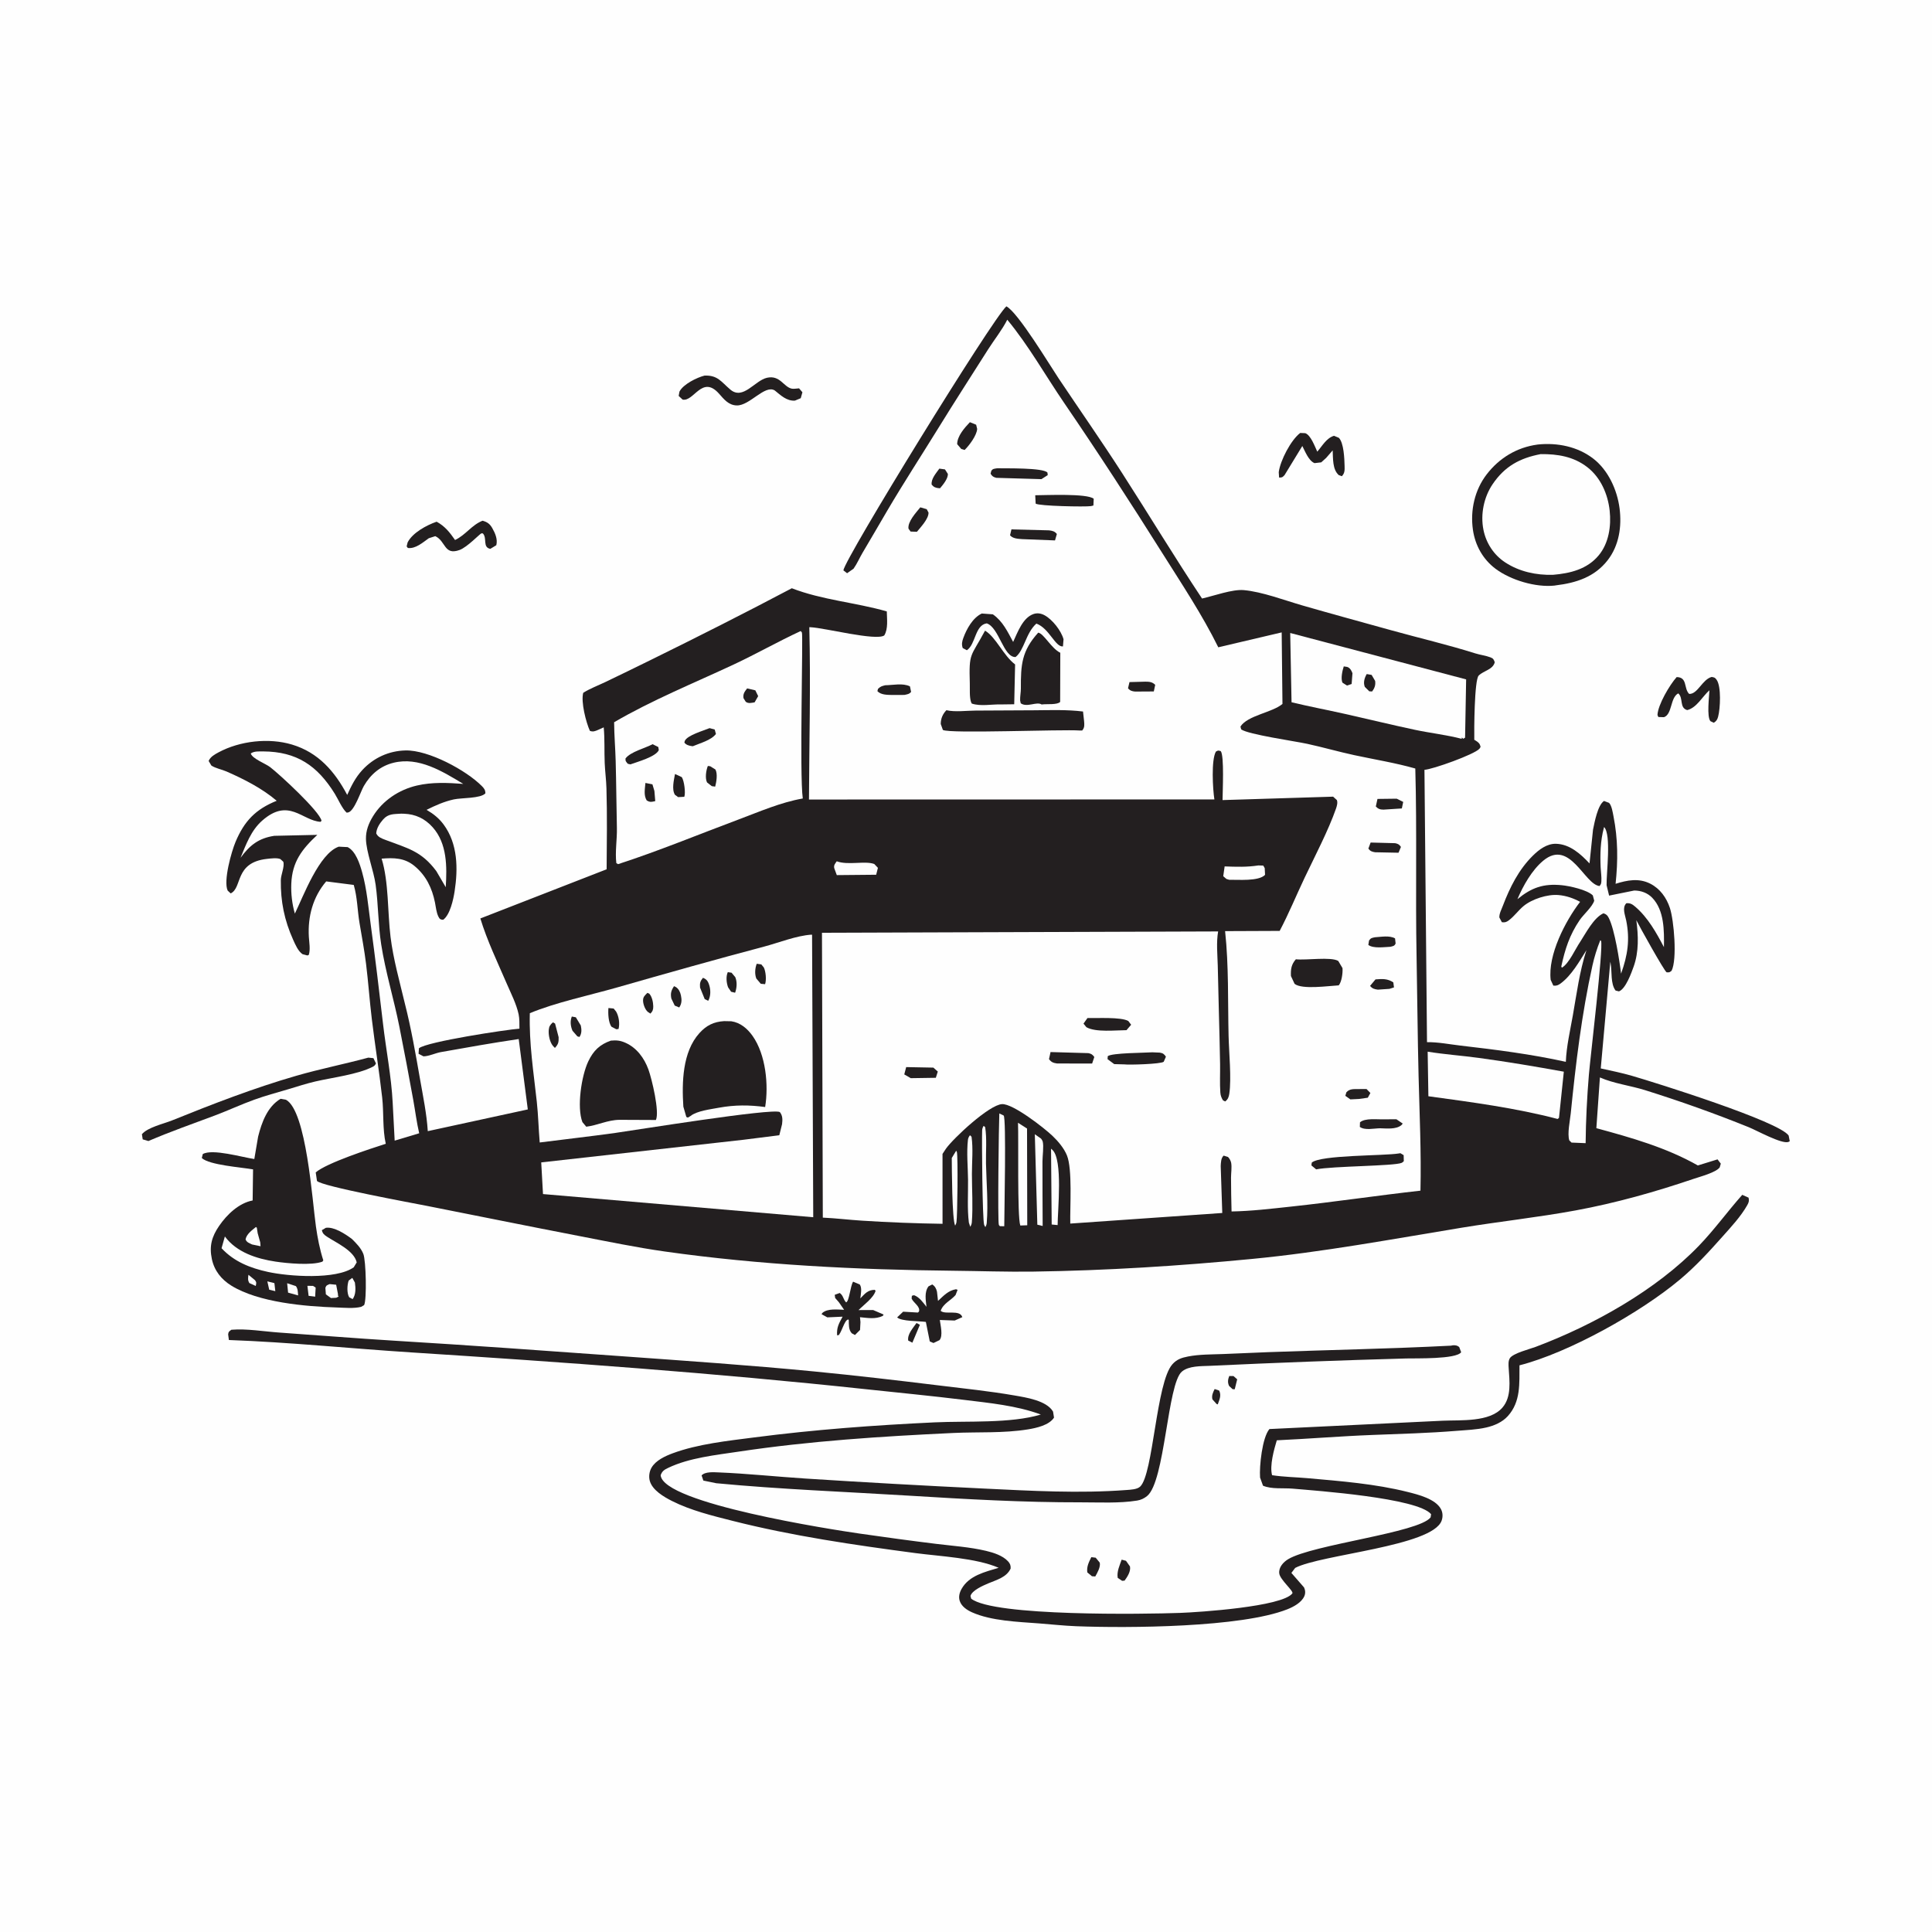 <?xml version="1.0" encoding="utf-8" ?>
<svg xmlns="http://www.w3.org/2000/svg" xmlns:xlink="http://www.w3.org/1999/xlink" width="1024" height="1024">
	<path fill="#FEFEFE" d="M0 0L1024 0L1024 1024L0 1024L0 0Z"/>
	<path fill="#231F20" d="M643.793 736.217L646.205 737.043C647.419 739.73 646.339 741.753 645.435 744.366L644.787 744.121L642.618 741.697C642.073 739.723 642.924 737.939 643.793 736.217Z"/>
	<path fill="#231F20" d="M651.535 729.313L653.777 729.348L655.738 731.061L654.439 736.329L653.311 736.297L651.463 734.587C650.569 732.79 650.81 731.08 651.535 729.313Z"/>
	<path fill="#231F20" d="M485.774 701.215L487.559 702.168L483.577 711.651L481.374 710.535C480.806 707.189 483.976 703.817 485.774 701.215Z"/>
	<path fill="#231F20" d="M578.417 825.328L580.742 825.611L582.882 828.213C583.419 830.515 581.602 833.644 580.514 835.564L578.745 835.442L576.3 833.404C575.864 830.365 577.103 828.003 578.417 825.328Z"/>
	<path fill="#231F20" d="M594.501 826.651L596.799 827.254L598.903 830.231C599.433 832.856 597.513 835.768 596.056 837.748L594.749 837.873L592.415 836.299C591.85 833.025 593.428 829.696 594.501 826.651Z"/>
	<path fill="#231F20" d="M729.05 519.093C732.621 518.813 735.41 518.623 738.489 520.687L738.838 523.347L736.427 524.117L730.291 524.531C728.477 524.291 727.303 523.995 726.173 522.524L729.05 519.093Z"/>
	<path fill="#231F20" d="M497.873 248.384L500.848 248.787L502.404 251.215C502.456 253.78 499.823 256.906 498.275 258.754L497.654 258.749C495.943 258.63 494.865 258.156 493.803 256.866C493.417 253.752 496.174 250.798 497.873 248.384Z"/>
	<path fill="#231F20" d="M720.081 577.228L724.281 577.197L726.339 579.313L724.967 581.813L720.274 582.473L715.726 582.699L713.05 580.811L713.614 578.931C715.371 576.953 717.658 577.281 720.081 577.228Z"/>
	<path fill="#231F20" d="M598.651 361.524L606.982 361.298C609.121 361.301 610.738 361.409 612.287 362.987L611.541 366.483L601.639 366.544C600.016 366.396 598.954 366.094 597.873 364.789L598.651 361.524Z"/>
	<path fill="#231F20" d="M728.737 496.775C732.075 496.572 736.376 495.69 739.402 497.357L739.703 500.047C739.132 501.482 738.267 501.458 736.937 501.814C733.667 501.941 727.939 502.849 725.246 500.836L725.62 498.491C726.561 497.102 727.198 497.109 728.737 496.775Z"/>
	<path fill="#231F20" d="M730.09 423.446L740.28 423.32L743.733 425.035L743.005 428.491L733.27 429.12C731.471 429.094 730.453 428.766 729.21 427.456L730.09 423.446Z"/>
	<path fill="#231F20" d="M487.786 268.897L491.176 269.881L492.139 271.686C492.215 275.005 488.016 279.35 485.985 281.859L482.628 281.732L481.521 280.199C480.993 276.475 485.628 271.588 487.786 268.897Z"/>
	<path fill="#231F20" d="M726.458 446.562L739.459 446.907C740.97 447.22 741.699 447.598 742.523 448.894L741.247 451.964L728.805 451.717C727.163 451.434 726.237 451.139 725.263 449.772L726.458 446.562Z"/>
	<path fill="#231F20" d="M469.202 363.196C473.376 363.15 478.429 361.91 482.288 363.785L482.902 366.721C481.797 367.979 480.98 367.931 479.382 368.324L472.758 368.347C470.153 368.29 466.896 368.312 465.044 366.331L465.349 365.117C466.796 363.747 467.329 363.678 469.202 363.196Z"/>
	<path fill="#231F20" d="M514.066 223.768L517.381 225.117L517.915 227.319C517.748 230.731 513.659 236.195 511.257 238.499L509.495 237.957L507.326 235.434C507.288 231.177 511.246 226.728 514.066 223.768Z"/>
	<path fill="#231F20" d="M480.296 565.583L494.701 565.86L497.055 567.945L496.008 571.251L482.728 571.451L479.278 569.465L480.296 565.583Z"/>
	<path fill="#231F20" d="M733.596 593.257L740.138 593.242L743.478 595.51L742.781 596.356C739.876 598.717 734.921 598.083 731.477 598.011C728.286 598.031 723.436 599.248 720.743 597.287L720.823 594.846C723.604 592.455 729.97 593.419 733.596 593.257Z"/>
	<path fill="#231F20" d="M536.084 280.588L556 281.092C557.771 281.311 559.022 281.576 560.159 283.038L559.177 286.429L541.69 285.744C539.488 285.559 536.865 285.505 535.343 283.715L536.084 280.588Z"/>
	<path fill="#231F20" d="M556.812 557.609L576.827 558.184C578.403 558.483 579.092 558.951 580.012 560.236L578.848 563.697L560.257 563.667C558.261 563.369 557.185 562.992 555.99 561.343L556.812 557.609Z"/>
	<path fill="#231F20" d="M576.377 539.589C581.298 539.729 594.114 538.933 598.023 541.148L599.522 543.137L597.065 546.008C591.37 546.032 580.714 547.258 575.81 544.434L574.279 542.549L576.377 539.589Z"/>
	<path fill="#231F20" d="M528.555 248.196C532.971 248.295 552.922 247.84 555.17 250.477L555.319 251.824L551.98 253.962L528.104 253.262C526.556 252.892 525.828 252.427 525.029 251.069L525.384 249.652C526.071 248.327 527.266 248.43 528.555 248.196Z"/>
	<path fill="#231F20" d="M548.69 262.496C554.403 262.473 576.151 261.445 579.689 264.342L579.531 267.929L578.244 268.248C575.231 268.713 550.604 268.238 548.921 266.924L548.69 262.496Z"/>
	<path fill="#231F20" d="M610.774 557.742L614.723 557.912C616.41 558.193 617.022 558.673 617.966 560.062L616.795 562.754C615.356 563.998 598.217 564.481 595.952 564.145L590.558 564L587.034 561.391L587.13 559.797C589.302 558.03 606.772 558.038 610.774 557.742Z"/>
	<path fill="#231F20" d="M742.229 611.212L743.963 612.249L744.047 615.451C743.682 615.741 743.376 616.126 742.952 616.32C739.15 618.062 706.095 618.039 697.593 619.79L695.073 617.695L695.258 616.202C699.969 612.092 733.468 612.673 741.418 611.352L742.229 611.212Z"/>
	<path fill="#231F20" d="M686.827 508.435C692.141 509.066 705.463 506.983 709.308 509.332L711.55 513.118C711.769 515.585 711.139 520.395 709.562 522.257C704.135 522.543 690.052 524.611 686.155 521.449L684.221 517.307C684.065 513.638 684.427 511.205 686.827 508.435Z"/>
	<path fill="#231F20" d="M452.153 679.313L455.681 680.795C457.021 682.61 456.213 686.091 455.981 688.184C458.476 685.655 459.886 683.7 463.646 683.639L464.077 684.18C462.982 687.939 457.828 691.57 455.047 694.368L462.827 694.363L468.338 696.731L467.874 697.48C463.903 699.311 460.029 698.543 455.81 698.145L456.06 700.724L455.844 704.894L453.143 707.586L451.464 706.668C449.712 704.806 449.937 702.035 449.872 699.655L449.63 699.351C447.446 699.492 446.158 706.619 443.918 708.31L444.76 707.504L443.682 707.782C443.398 703.532 444.603 701.519 446.606 697.863L438.492 698.228L435.428 696.536L435.907 695.851C438.657 693.413 444.053 694.117 447.399 694.219L444.614 690.204L442.661 687.961L442.422 686.272L445.074 685.308C447.027 686.657 446.849 688.63 448.452 690.292C450.124 689.724 450.614 681.887 452.153 679.313Z"/>
	<path fill="#231F20" d="M255.762 275.995C258.214 276.653 259.623 277.648 260.895 279.872C262.464 282.615 263.858 285.805 263.051 288.975L259.879 290.902C255.638 290.065 258.327 285.298 255.945 282.741C255.679 282.723 255.402 282.609 255.148 282.687C254.287 282.95 247.699 290.004 243.566 291.511C235.321 294.519 236.327 286.804 230.715 284.175L227.268 285.28C224.118 287.5 220.266 290.977 216.17 290.441L215.53 289.592L216.052 287.483C218.686 282.325 226.129 278.341 231.428 276.513C235.834 278.912 238.39 282.196 241.189 286.213C246.843 283.545 249.975 278.262 255.762 275.995Z"/>
	<path fill="#231F20" d="M888.667 358.866C894.529 358.959 892.3 364.81 895.291 367.794C899.834 367.977 902.231 360.108 907.217 358.796C908.636 359.06 908.964 359.058 909.852 360.311C912.398 363.905 911.771 375.643 910.642 379.85C910.225 381.404 909.708 382.259 908.328 383.069L906.565 382.239C904.546 379.895 905.898 369.253 906.034 365.853C902.346 369.095 899.277 375.188 894.24 376.36C889.954 375.12 892.364 369.981 889.504 367.504C885.194 369.758 886.394 378.555 881.95 380.122L878.962 380.033L878.495 378.957C878.751 373.511 884.918 363.055 888.667 358.866Z"/>
	<path fill="#231F20" d="M689.133 229.477L691.811 229.589C694.791 230.658 696.905 236.727 698.189 239.394C700.825 236.361 703.041 232.165 707.055 230.98L709.61 232.044C712.299 234.756 712.563 243.305 712.657 246.918C712.716 249.169 712.798 250.715 711.212 252.402L709.623 251.85C706.154 248.882 706.578 242.86 706.346 238.712L702.885 242.702L700.276 245.058L696.716 245.467C693.584 244.197 691.708 239.178 690.257 236.389L680.86 251.784C679.683 253.015 679.652 253.096 677.945 253.121L677.76 250.229C678.6 244.03 684.173 233.269 689.133 229.477Z"/>
	<path fill="#231F20" d="M491.053 692.646C490.692 689.133 489.826 684.864 492.12 681.797L494.116 680.784C495.555 681.718 496.275 683.012 496.628 684.675L497.165 689.504C500.172 686.747 502.521 684.027 506.691 683.324L507.544 683.628L506.466 686.406C503.942 689.305 499.922 690.879 498.572 694.765C501.059 697.026 508.706 693.88 510.051 698.116L506.01 699.909L498.122 699.618C498.48 702.466 499.936 708.037 497.945 710.305L494.765 711.825L492.802 710.988L490.723 700.641C487.359 700.154 477.703 700.39 475.505 698.247L478.683 695.225L486.499 695.678L487.052 695.18C487.983 692.528 484.162 690.553 483.177 688.271L483.309 686.791L484.456 686.485C487.238 687.446 489.296 690.378 491.053 692.646Z"/>
	<path fill="#231F20" d="M373.437 199.067C380.424 198.826 382.186 202.307 387.086 206.479C393.861 212.247 400.069 201.663 406.528 200.226C413.53 198.67 415.316 205.199 419.757 206.016C420.727 206.194 422.487 205.881 423.516 205.831L425.301 207.906L424.412 211.051L421.31 212.346C416.916 212.603 413.793 209.496 410.625 206.944C405.36 203.73 397.35 215.087 390.478 214.889C386.131 214.764 383.732 211.618 381.094 208.655C372.113 198.565 367.78 213.09 361.791 211.789L359.71 209.85L360.121 207.579C362.094 203.629 369.462 200.06 373.437 199.067Z"/>
	<path fill="#231F20" d="M536.987 340.245C539.337 335.205 542.055 327.377 547.83 325.43C549.833 324.755 551.856 325.123 553.682 326.121C557.818 328.379 562.445 334.267 563.693 338.816L563.39 342.612C559.299 343.058 556.206 333.057 549.301 330.516C543.635 335.574 542.924 344.616 538.272 348.245C531.848 348.5 529.602 332.67 523.015 330.395C516.705 331.276 517.201 341.471 512.463 344.648L510.26 343.473C509.588 341.492 509.89 340.031 510.594 338.105C512.361 333.271 515.607 327.426 520.363 325.177L526.235 325.61C531.478 329.259 534.045 334.798 536.987 340.245Z"/>
	<path fill="#231F20" d="M550.28 335.317C553.286 335.818 557.221 343.676 561.98 345.983L561.904 372.021C560.404 373.666 554.906 373.049 552.59 373.338L552.117 373.401C549.446 371.656 544.351 375.161 541.012 372.751L540.693 371.274C540.597 369.266 541.094 366.965 541.084 364.883C541.022 352.347 541.509 345.024 550.28 335.317Z"/>
	<path fill="#231F20" d="M195.222 560.565L197.915 560.843L199.274 563.646C198.726 564.625 198.553 564.907 197.518 565.438C189.591 569.499 176.131 571.119 167.177 573.194C162.247 574.336 157.368 575.953 152.518 577.396C146.612 579.153 140.556 580.757 134.763 582.856C127.741 585.4 120.936 588.579 113.939 591.211C102.153 595.644 90.227 599.792 78.654 604.77L75.647 603.888L75.213 601.152C78.319 597.491 86.708 595.653 91.171 593.851C112.792 585.119 134.588 576.679 157.009 570.195C169.581 566.559 182.561 563.996 195.222 560.565Z"/>
	<path fill="#231F20" d="M522.1 334.254C527.972 337.801 531.76 347.419 538.026 352.166L537.556 373.274L530.625 373.367C525.658 373.207 519.787 374.49 515.052 372.904L514.669 372.098C513.773 369.431 514.104 365.121 514.02 362.293C513.522 345.485 514.412 348.576 522.1 334.254Z"/>
	<path fill="#231F20" d="M501.62 376.423C506.07 377.494 512.532 376.631 517.206 376.621C527.609 376.6 538.01 376.542 548.412 376.46C556.934 376.394 565.554 376.065 574.027 377.118L574.587 382.189C574.749 384.186 574.94 385.595 573.578 387.19L572.377 387.19C562.901 386.473 503.127 388.964 499.741 386.876L498.616 383.727C498.624 380.859 499.649 378.438 501.62 376.423Z"/>
	<path fill="#231F20" d="M769.173 713.225L769.649 713.088C770.973 712.874 772.443 713.037 773.438 714.019L774.449 716.714C771.754 720.496 750.355 719.875 745.347 720.013C710.611 720.976 675.915 722.282 641.205 723.919C636.585 724.136 630.116 723.856 626.411 726.985C618.71 733.489 617.512 785.207 607.986 792.922C606.417 794.193 604.712 795.008 602.716 795.332C593.215 796.871 582.543 796.253 572.883 796.271C542.517 796.326 512.367 794.618 482.079 792.751C447.919 790.646 413.697 789.384 379.618 786.143L372.792 784.736L371.862 782.007C373.705 779.928 378.279 780.3 380.922 780.408C396.165 781.031 411.473 782.666 426.708 783.649C458.28 785.688 489.934 787.443 521.535 788.968C546.492 790.172 572.148 791.634 597.083 789.734C599.247 789.569 602.73 789.459 604.352 787.887C611.285 781.169 612.773 732.755 621.391 723.095C623.754 720.447 626.286 719.634 629.695 718.966C635.638 717.802 642.207 717.904 648.257 717.671C656.204 717.364 664.147 716.965 672.095 716.671C704.422 715.474 736.879 714.891 769.173 713.225Z"/>
	<path fill="#231F20" d="M148.714 582.386L151.591 582.904C162.409 588.81 165.518 636.46 167.439 649.989C168.305 656.094 169.47 662.148 171.358 668.022L170.872 668.709C165.14 670.832 152.09 669.587 146.032 668.676C136.099 667.184 125.384 663.776 119.188 655.354L117.428 661.584C124.102 668.748 132.631 672.094 142.036 674.148C152.981 676.538 178.114 678.381 187.491 671.69L189.064 669.092C187.642 662.777 178.071 658.655 173.196 655.397C171.746 654.428 170.968 653.728 170.6 652.008L172.703 650.77C177.079 650.095 183.141 654.132 186.532 656.684C188.898 659.039 191.303 661.427 192.57 664.585C193.997 668.139 194.475 688.827 192.988 691.741L191.419 692.654C187.484 693.621 182.667 693.128 178.608 692.999C161.752 692.461 136.953 690.325 122.582 681.395C117.31 678.12 113.593 673.48 112.294 667.337C110.842 660.472 112.228 655.468 116.12 649.778C120.197 643.82 126.576 637.649 133.906 636.272L134.127 619.795C128.005 618.703 110.898 617.522 106.964 613.779L107.481 611.676C112.619 608.708 128.445 613.413 134.792 614.304L136.805 602.462C138.721 594.846 141.683 586.609 148.714 582.386Z"/>
	<path fill="#FEFEFE" d="M131.676 675.653L135.207 678.571C136.091 679.815 135.81 680.151 135.553 681.584L132.172 680.051C131.22 678.506 131.478 677.359 131.676 675.653Z"/>
	<path fill="#FEFEFE" d="M141.695 679.147L145.438 680.085L145.92 684.341L142.696 683.572L141.695 679.147Z"/>
	<path fill="#FEFEFE" d="M162.932 681.507L165.938 681.557L167.305 682.46L167.063 686.738L167.084 687.19L166.917 687.235L163.569 686.819L162.932 681.507Z"/>
	<path fill="#FEFEFE" d="M152.196 680.14L156.855 681.686C157.953 683.275 157.835 684.714 158.01 686.59L152.695 685.125L152.196 680.14Z"/>
	<path fill="#FEFEFE" d="M186.667 677.33L186.788 677.407L188.097 679.767C188.534 682.709 188.674 686.138 186.889 688.58L185.084 687.579C183.77 685.416 183.98 681.059 184.805 678.733L186.667 677.33Z"/>
	<path fill="#FEFEFE" d="M174.723 680.596L178.176 680.938L179.14 685.97L179.111 686.626L179.483 687.176L178.216 687.839L175.422 687.988L172.719 686.031L172.456 682.585C172.913 681.16 173.434 681.162 174.723 680.596Z"/>
	<path fill="#FEFEFE" d="M135.647 650.333L136.125 650.722L136.582 653.645L137.926 658.47L138.089 660.53L133.611 659.599C132.06 658.823 130.854 658.558 130.153 656.936C130.58 654.164 133.587 652.015 135.647 650.333Z"/>
	<path fill="#231F20" d="M814.75 235.654L815.178 235.593C825.463 234.551 836.172 236.676 844.49 243.1C852.395 249.205 857.141 259.666 858.4 269.402C859.641 279.002 858.156 289.121 852.101 296.92C845.188 305.824 835.381 308.958 824.622 310.253L823.963 310.37C813.961 311.435 800.76 307.497 792.738 301.514C785.995 296.485 781.868 289.083 780.679 280.8C779.198 270.487 781.602 259.693 787.997 251.394C794.666 242.74 803.95 237.132 814.75 235.654Z"/>
	<path fill="#FEFEFE" d="M816.592 240.691C825.585 240.605 834.025 241.964 841.331 247.631C848.394 253.11 852.212 261.918 853.159 270.65C854.041 278.778 852.714 287.882 847.356 294.335C841.203 301.745 832.209 303.894 823.073 304.668C814.239 304.909 805.3 302.998 797.825 298.111C791.754 294.142 787.659 287.871 786.246 280.77C784.62 272.604 786.464 263.496 791.13 256.615C797.552 247.147 805.533 242.793 816.592 240.691Z"/>
	<path fill="#231F20" d="M923.43 633.291L926.786 634.794C927.136 636.491 926.935 637.25 926.082 638.762C922.666 644.815 917.406 650.42 912.797 655.598C905.652 663.625 898.694 671.217 890.447 678.136C869.582 695.643 831.615 716.949 805.357 723.652C805.271 733.23 806.11 742.895 799.182 750.56C796.233 753.823 791.969 755.631 787.745 756.603C782.654 757.774 777.153 757.962 771.949 758.383C757.176 759.579 742.373 759.987 727.568 760.55C710.618 761.193 693.681 762.603 676.729 763.389C675.223 768.415 672.877 776.751 674.222 781.884C680.414 782.836 686.773 782.916 693.014 783.468C710.609 785.027 728.953 786.464 746.11 790.773C751.646 792.163 760.795 794.421 763.718 799.822C764.74 801.713 764.813 803.981 764.089 805.987C759.176 819.587 700.09 823.87 686.477 831.026L684.46 833.675L691.183 841.38C691.871 842.873 691.987 844.509 691.31 846.035C689.808 849.42 685.577 851.669 682.316 852.959C657.838 862.639 598.062 862.996 570.412 861.931C563.846 861.679 557.238 860.937 550.682 860.438C539.526 859.589 525.4 859.143 515.189 854.562C512.502 853.357 509.621 851.452 508.669 848.504C507.964 846.32 508.559 844.108 509.649 842.164C513.65 835.031 522.073 833.176 529.315 830.964C517.384 825.763 498.197 824.897 485.085 823.158C452.552 818.842 420.069 814.133 388.218 806.067C377.498 803.352 366.043 800.552 356.132 795.537C351.817 793.353 345.798 789.841 344.407 784.914C343.768 782.652 344.145 779.94 345.314 777.91C347.538 774.05 352.536 771.751 356.581 770.259C369.985 765.314 385.659 763.692 399.791 761.858C431.61 757.727 463.336 755.39 495.373 753.88C512.474 753.074 535.654 754.565 551.67 749.726C538.774 744.965 524.537 743.63 510.96 741.959C493.6 739.823 476.21 738.162 458.823 736.297C378.656 727.697 298.206 721.956 217.752 716.791C185.651 714.73 153.449 711.403 121.319 710.232L120.922 707.247C121.07 705.777 121.561 705.582 122.657 704.797C130.736 704.119 139.907 705.725 148.04 706.285C168.258 707.676 188.473 709.348 208.698 710.578C248.982 713.027 289.239 715.912 329.49 718.817C363.577 721.277 397.623 723.597 431.645 726.91C453.702 729.058 475.68 731.623 497.676 734.317C511.022 735.952 524.42 737.321 537.673 739.621C543.766 740.678 554.707 742.297 558.137 748.177L558.649 751.368C556.068 755.373 549.366 756.863 544.878 757.594C531.757 759.732 518.437 758.885 505.243 759.507C467.084 761.305 429.321 763.728 391.5 769.395C379.398 771.209 365.377 772.648 354.25 777.953C352.133 778.962 350.968 779.645 350.161 781.892C351.322 796.876 441.286 810.767 455.756 812.848C469.203 814.783 482.682 816.621 496.166 818.279C504.9 819.353 514.035 819.951 522.596 821.982C526.561 822.922 531.399 824.454 534.239 827.483C535.364 828.683 535.763 829.71 535.655 831.378C533.465 836.067 528.216 837.337 523.826 839.213C521.035 840.406 515.286 842.849 514.374 845.875L514.741 847.323C526.765 856.818 606.873 855.546 625.427 854.873C635.482 854.508 679.436 851.618 684.962 844.561C685.893 843.372 678.402 837.307 678.022 833.896C677.665 830.703 680.207 827.931 682.751 826.403C695.762 818.59 752.106 812.388 758.26 804.221L758.507 802.547C751.337 793.928 697.764 790.119 685.113 789.011C680.164 788.578 673.968 789.404 669.414 787.448L667.863 783.126C667.413 777.182 669 761.891 672.821 757.428L764.701 753.008C774.33 752.583 789.553 753.866 796.311 746.064C801.245 740.368 800.055 731.93 799.626 725.004C799.527 723.41 799.355 721.304 800.251 719.882C801.905 717.257 810.709 715.077 813.877 713.888C844.453 702.404 877.797 683.806 900.548 660.174C908.683 651.724 915.633 642.067 923.43 633.291Z"/>
	<path fill="#231F20" d="M533.399 162.37C539.491 165.458 556.451 193.616 561.039 200.472C572.216 217.171 583.731 233.651 594.616 250.545C608.88 272.681 622.524 295.321 637.106 317.233C643.314 315.846 653.169 312.228 659.253 312.774C668.953 313.646 680.798 318.159 690.325 320.909C706.004 325.434 721.769 329.723 737.495 334.087C752.315 338.2 767.238 341.675 781.919 346.301C784.568 347.135 787.516 347.458 790.071 348.446C791.528 349.01 791.729 349.601 792.253 350.999C791.25 354.98 786.443 355.4 783.749 358.054C781.408 360.359 781.302 387.189 781.403 392.101L782.206 392.584C783.683 393.491 784.364 394.152 784.746 395.867L784.148 396.839C781.426 399.904 759.295 407.794 754.991 408.018L756.341 552.369C762.208 552.286 768.328 553.52 774.155 554.193C792.7 556.335 811.696 558.746 829.924 562.79C830.245 554.61 832.207 546.29 833.631 538.229C835.685 526.599 837.181 514.898 840.836 503.632C837.058 509.628 832.944 516.983 827.177 521.25C825.865 522.22 824.909 522.593 823.297 522.39L821.895 519.356C820.329 506.109 829.692 488.126 837.492 477.985C833.819 476.031 830.19 474.759 826.019 474.391C820.253 473.881 811.955 476.497 807.437 480.293C804.706 482.587 802.615 485.605 799.756 487.763C798.445 488.753 797.635 489.012 796.022 488.79L794.683 486.268C794.609 484.197 795.853 481.901 796.583 479.987C800.29 470.27 804.93 460.955 812.424 453.539C815.687 450.31 819.92 447.086 824.737 447.224C832.051 447.434 837.769 452.616 842.475 457.635L844.334 439.73C845.153 435.776 846.812 426.736 850.163 424.521L852.836 425.535C854.268 427.026 854.778 430.592 855.176 432.604C857.583 444.763 857.581 456.175 856.298 468.43C862.448 466.498 868.609 465.29 874.662 468.361C879.861 470.999 883.266 475.785 885.07 481.228C887.239 487.77 889.016 508.515 885.977 514.517C884.793 515.445 884.833 515.417 883.328 515.34C881.957 514.463 868.768 490.751 867.286 487.718C868.373 495.879 868.688 504.431 865.87 512.312C864.678 515.647 861.645 524.135 858.085 525.446L856.288 525.009C853.501 521.332 854.498 515.039 853.644 510.532L853.496 509.77L848.433 566.29C854.028 567.508 859.678 568.672 865.178 570.269C877.763 573.921 943.05 594.402 948.02 601.866L948.61 604.873L947.875 605.264C944.311 606.483 931.056 599.133 926.891 597.451C908.789 590.135 890.561 583.651 871.929 577.81C864.194 575.386 855.326 574.314 847.988 571.067L846.102 597.956C864.581 602.97 883.158 608.223 899.901 617.718L910.332 614.49L912.06 616.754L911.475 618.74C909.553 621.438 900.915 623.709 897.769 624.779C877.346 631.727 856.289 637.656 835.059 641.561C814.994 645.252 794.733 647.418 774.624 650.726C737.639 656.81 701.027 663.645 663.672 667.255C625.284 670.965 586.282 673.44 547.71 673.974C533.542 674.17 519.397 673.666 505.233 673.522C454.313 673.001 402.855 670.473 352.383 663.327C337.144 661.17 322.094 658.03 306.99 655.118C279.878 649.891 252.82 644.381 225.731 639.037C218.91 637.691 170.389 628.787 168.005 625.914L167.337 621.401C173.019 616.428 196.318 608.836 204.468 606.232C202.698 598.417 203.466 589.682 202.556 581.665C200.981 567.785 198.764 553.997 197.073 540.134C195.883 530.385 195.224 520.582 194.015 510.841C193.113 503.573 191.77 496.436 190.552 489.222C189.408 482.446 189.433 475.691 187.493 469.032L172.889 467.16C165.86 475.408 163.06 485.804 163.7 496.579C163.872 499.476 164.596 503.361 163.655 506.127L162.921 506.414L160.351 505.733C157.982 504.127 156.529 500.657 155.383 498.112C150.735 487.788 148.692 477.807 148.843 466.455C148.882 463.573 150.944 459.336 150.157 456.738L148.619 455.343C146.875 454.552 143.431 455.013 141.531 455.221C124.161 457.128 128.58 470.593 122.26 473.521L120.665 472.028C118.303 466.897 122.661 451.39 124.854 446.187C129.504 435.157 135.461 428.942 146.66 424.424C138.908 417.846 129.34 412.969 120.061 408.907C117.541 407.804 114.304 407.25 112.036 405.764L110.586 403.322C111.513 401.095 113.835 399.835 115.871 398.742C127.16 392.68 142.478 390.939 154.776 394.638C168.71 398.828 177.393 408.816 184.028 421.322C186.245 416.447 188.382 412.092 192.057 408.117C198.039 401.647 206.079 397.969 214.896 397.751C227.118 397.449 247.16 408.299 255.425 416.67C256.635 417.895 257.254 418.749 257.267 420.48C254.768 423.288 244.589 422.793 240.502 423.707C235.337 424.863 230.807 426.879 226.087 429.234C229.687 431.332 232.636 433.643 235.134 437.02C242.672 447.211 242.81 460.402 240.951 472.434C240.28 476.773 238.548 484.858 234.897 487.504C233.449 487.432 233 487.149 232.315 485.724C231.261 483.53 231.025 480.719 230.546 478.341C228.999 470.665 225.809 464.034 219.674 458.978C214.414 454.644 208.692 454.571 202.264 455.099C206.094 467.46 205.382 483.521 206.991 496.566C208.445 508.36 211.787 520.113 214.533 531.665C217.926 544.963 220.25 558.398 222.615 571.904C224.212 581.023 226.15 590.292 226.732 599.536L279.747 588.02L274.93 550.717C261.131 552.736 247.407 555.191 233.679 557.633C230.735 558.157 227.347 559.852 224.443 559.881L221.85 558.519L222.045 555.608C226.181 552.118 268.507 545.694 275.31 545.216C275.268 542.757 275.4 540.009 274.883 537.605C273.691 532.074 270.845 526.586 268.61 521.397C263.711 510.023 258.222 498.658 254.599 486.802L321.527 460.741C321.618 446.436 321.854 432.067 321.427 417.767C321.294 413.293 320.691 408.855 320.502 404.387C320.235 398.09 320.577 391.798 319.988 385.513L317.012 386.852C315.442 387.527 314.283 388.023 312.647 387.362C310.612 382.873 307.809 372.016 309.123 367.199C312.783 364.899 317.035 363.318 320.939 361.451C328.973 357.608 336.982 353.694 344.973 349.762C369.987 337.453 395.027 324.813 419.676 311.783C435.729 318.022 453.461 319.315 470.019 324.056C470.089 328.067 470.837 333.283 468.677 336.797C464.306 339.803 437.145 332.795 429.681 332.45L428.955 332.42C429.708 362.892 428.908 393.288 428.77 423.763L643.653 423.714C642.793 418.3 641.909 402.821 644.442 398.369C645.713 397.66 645.609 397.715 647.019 398.111C648.947 400.44 647.997 419.859 647.974 424.062L706.576 422.245L708.573 424.052C709.107 425.447 708.565 427.274 708.1 428.604C704.056 440.188 696.83 453.956 691.459 465.268C687.025 474.607 683.079 484.264 678.252 493.398L649.329 493.518C651.312 512.004 650.736 530.52 651.175 549.067C651.378 557.675 652.756 571.668 651.557 579.696C651.292 581.476 650.823 582.711 649.371 583.798L648.199 583.193C647.382 581.862 646.914 580.642 646.804 579.064C646.459 574.119 646.743 568.966 646.67 563.991C646.53 554.415 646.23 544.829 646 535.253C645.812 527.436 645.655 519.611 645.438 511.795C645.273 505.852 644.619 499.533 645.633 493.678L435.663 494.391L436.107 645.367C443.023 645.684 449.982 646.537 456.909 646.98C471.091 647.888 485.357 648.429 499.567 648.639L499.553 611.595L501.364 608.841C505.259 603.318 524.3 585.538 531.122 585.206C536.871 584.926 553.317 597.713 557.846 602.036C560.835 604.889 563.916 608.52 565.493 612.37C568.47 619.639 567.069 639.786 567.265 648.518L647.829 642.905L647.002 618.065C647.112 616.228 647.106 613.813 648.564 612.498L650.864 613.215C651.655 613.989 652.383 615.328 652.559 616.415C652.951 618.835 652.476 621.702 652.471 624.169C652.459 630.146 652.617 636.125 652.748 642.101C663.282 641.913 673.691 640.655 684.153 639.533C707.11 637.072 729.933 633.645 752.873 631.075C753.334 610.853 752.391 590.649 751.88 570.435C751.347 549.336 751.214 528.217 750.812 507.112C750.178 473.867 751.066 440.573 750.137 407.33C739.547 404.313 728.543 402.56 717.776 400.239C709.415 398.436 701.191 396.049 692.829 394.236C686.332 392.827 661.516 389.281 657.856 386.585L657.463 385.096C661.226 379.159 674.391 377.664 679.733 373.101L679.318 335.18L645.715 343.078C637.2 325.809 626.414 309.622 616.178 293.355C599.237 266.433 582.035 239.894 564.082 213.641C554.074 199.005 545.19 183.119 533.876 169.45C531.129 174.896 527.033 179.967 523.751 185.135C514.911 199.054 505.958 212.917 497.304 226.952C488.37 241.439 479.016 255.784 470.392 270.446C465.984 277.939 461.649 285.464 457.201 292.934C455.545 295.715 454.287 298.765 452.406 301.406L448.968 303.817L447.015 302.302C447.793 295.968 525.982 168.983 533.399 162.37Z"/>
	<path fill="#FEFEFE" d="M506.802 609.896L507.167 610.61C507.801 613.126 507.468 644.402 506.947 647.751C506.833 648.482 506.58 648.964 506.253 649.617C504.581 646.399 504.502 619.249 504.46 613.759L506.802 609.896Z"/>
	<path fill="#FEFEFE" d="M514.097 601.688L514.937 602.497C515.844 608.817 515.129 615.818 515.133 622.245C515.139 630.627 515.736 639.432 515.095 647.768C515.019 648.758 514.752 649.377 514.262 650.221L513.526 648.012C512.605 640.755 513.166 632.661 513.083 625.285C513.006 618.496 512.253 610.858 513.027 604.145C513.143 603.144 513.543 602.503 514.097 601.688Z"/>
	<path fill="#FEFEFE" d="M521.328 596.742L522.153 597.385C523.135 603.527 522.461 610.509 522.599 616.779C522.827 627.128 523.826 637.825 522.989 648.161C522.914 649.077 522.682 649.626 522.254 650.423L521.623 649.214C520.663 646.161 520.356 604.12 520.558 599.174C520.597 598.196 520.858 597.581 521.328 596.742Z"/>
	<path fill="#FEFEFE" d="M557.073 608.825L557.837 609.499C563.398 614.833 560.599 641.244 560.563 649.324L557.419 649.01L557.073 608.825Z"/>
	<path fill="#FEFEFE" d="M443.489 456.503C449.525 458.737 458.528 456.099 463.39 457.943L465.313 459.978L464.387 463.628L443.52 463.824L442.174 460.162C441.795 458.565 442.655 457.72 443.489 456.503Z"/>
	<path fill="#FEFEFE" d="M666.964 458.699L669.55 458.778L670.328 460.139L670.507 463.69C667.105 467.223 656.189 466.209 651.452 466.301L650.001 465.849L648.344 464.4L649.087 459.216C655.26 459.444 660.845 459.642 666.964 458.699Z"/>
	<path fill="#FEFEFE" d="M548.479 601.169L551.775 603.492C552.092 603.832 552.548 604.604 552.657 605.04C553.297 607.614 552.535 612.753 552.531 615.625C552.513 627.014 552.585 638.404 552.632 649.793L549.81 649.114L548.479 601.169Z"/>
	<path fill="#FEFEFE" d="M529.659 590.147L531.953 591.243C533.414 592.554 532.295 642.467 532.278 649.924L529.984 649.9C529.795 649.675 529.532 649.494 529.416 649.224C528.716 647.601 529.38 595.944 529.659 590.147Z"/>
	<path fill="#FEFEFE" d="M539.562 595.093L544.355 598.155L544.462 649.418L540.777 649.55C539.109 644.761 539.935 603.968 539.562 595.093Z"/>
	<path fill="#FEFEFE" d="M212.665 431.256L214.149 431.298C220.224 431.513 225.228 433.887 229.322 438.46C237.033 447.072 236.932 459.419 236.255 470.236L231.257 461.701C223.265 450.985 216.044 449.64 204.156 445.107C202.174 444.351 200.298 443.676 199.407 441.696C199.592 438.899 201.273 436.39 203.072 434.324C205.811 431.18 208.801 431.543 212.665 431.256Z"/>
	<path fill="#FEFEFE" d="M848.188 498.329L848.606 498.712C849.839 502.823 842.938 560.096 842.141 569.673C841.145 581.64 840.53 593.893 840.416 605.902L832.952 605.593L831.77 604.449C830.61 600.877 832.151 593.895 832.54 590.023C835.166 563.863 838.319 537.517 844.011 511.816C845.043 507.158 846.421 502.757 848.188 498.329Z"/>
	<path fill="#FEFEFE" d="M850.207 438.333C854.13 442.365 851.358 463.016 851.526 469.182L852.86 474.694L866.153 471.996C869.722 471.994 873.183 473.222 875.691 475.81C882.168 482.494 882.053 493.36 881.92 502.004C877.898 494.352 873.439 486.334 866.777 480.63C865.195 479.275 864.102 478.552 861.994 478.738C859.65 481.128 861.313 484.86 861.918 487.863C863.974 498.074 862.7 506.298 859.201 516.064C858.389 509.222 855.801 492.675 852.723 486.603C851.992 485.162 851.406 484.545 849.869 484.071C844.7 486.362 840.505 494.646 837.474 499.287C834.914 503.006 831.617 510.713 827.812 512.913L827.515 512.245C829.512 503.019 831.89 495.571 837.273 487.646C839.222 484.776 844.08 480.526 844.969 477.374L844.23 474.584C841.233 471.61 831.914 469.581 827.726 469.173C818.037 468.232 811.747 470.445 804.268 476.583C807.257 469.499 811.932 461.194 817.91 456.212C832.104 444.385 839.705 468.779 847.785 469.617C848.53 468.726 848.666 468.39 848.755 467.178C848.93 464.777 848.489 462.224 848.377 459.815C848.052 452.859 848.258 445.607 850.065 438.847L850.207 438.333Z"/>
	<path fill="#FEFEFE" d="M756.689 557.412C765.576 558.85 774.685 559.486 783.619 560.694C798.747 562.739 813.839 565.299 828.859 568.012L826.408 591.46L826.277 592.53L825.57 593.075C803.24 587.211 779.911 584.171 757.073 581.033L756.689 557.412Z"/>
	<path fill="#FEFEFE" d="M683.839 335.497L777.084 360.096L776.527 390.913L776.302 391.149L775.007 391.559L776.083 391.59L774.723 390.932L774.772 391.603C766.747 389.494 758.11 388.55 749.946 386.816C737.523 384.179 725.169 381.139 712.773 378.368C703.377 376.268 693.904 374.473 684.547 372.214L683.839 335.497Z"/>
	<path fill="#231F20" d="M724.391 357.264L726.991 357.714L728.855 360.902C729.164 363.124 728.563 364.739 727.255 366.496L725.747 366.413L723.369 364.055C722.468 361.698 723.21 359.335 724.391 357.264Z"/>
	<path fill="#231F20" d="M712.225 353.204L714.021 353.473C715.508 353.939 716.368 355.454 716.832 356.835L716.394 362.526L713.946 363.36L711.579 361.867C710.494 359.812 711.511 355.283 712.225 353.204Z"/>
	<path fill="#FEFEFE" d="M139.531 398.263C157.264 398.386 168.188 405.767 177.45 420.71C179.214 423.555 181.337 428.6 183.734 430.728L184.644 430.586C187.921 429.613 191.12 419.586 192.841 416.604C196.391 410.451 201.594 405.99 208.585 404.272C221.965 400.983 234.564 408.857 245.545 415.482C237.323 414.871 229.017 414.466 220.921 416.36C211.434 418.579 202.805 424.302 197.676 432.668C195.421 436.346 193.883 440.247 193.965 444.63C194.094 451.53 198.059 461.369 199.101 468.963C200.531 479.39 200.408 490.031 202.024 500.448C204.302 515.129 208.738 529.437 211.642 544.001C214.228 556.974 216.678 569.993 219.036 583.009C220.102 588.891 220.817 594.835 222.178 600.659L209.186 604.558L208.126 584.39C207.419 570.542 204.624 556.516 203.021 542.718C200.974 525.083 198.864 507.527 196.471 489.936C195.223 480.761 194.438 471.227 191.936 462.299C190.703 457.899 188.585 451.169 184.256 448.987L179.543 448.75C169.132 452.391 160.834 474.915 156.284 484.23C154.821 479.177 154.18 473.66 154.392 468.407C154.859 456.776 160.028 450.119 168.188 442.494L145.36 443.001C137.001 444.281 132.344 448.035 127.488 454.659C130.414 447.582 133.042 440.167 138.951 434.961C153.053 422.541 160.127 434.995 169.89 435.581L170.419 435.017C169.383 429.973 148.278 410.51 143.218 406.616C140.712 404.687 133.701 402.141 132.91 399.352C134.77 398.026 137.334 398.3 139.531 398.263Z"/>
	<path fill="#FEFEFE" d="M424.381 334.468C424.598 334.729 424.885 334.945 425.032 335.251C425.717 336.676 423.699 410.745 425.495 423.215C413.789 425.246 402.459 430.234 391.362 434.381C370.162 442.303 349.131 451.028 327.61 458.015L326.67 457.492C325.944 451.552 327.103 444.932 326.967 438.844C326.704 427.034 326.642 415.208 326.322 403.403C326.136 396.524 325.546 389.686 325.497 382.798C345.813 370.95 367.617 362.143 388.855 352.212C400.857 346.599 412.36 340.032 424.381 334.468Z"/>
	<path fill="#231F20" d="M342.091 414.979L345.801 415.71L346.85 419.229L347.296 424.601L346.634 424.763C344.936 425.125 344.224 425.137 342.78 424.258C341.062 421.515 341.838 418.062 342.091 414.979Z"/>
	<path fill="#231F20" d="M396.002 364.87L400.344 365.895L401.847 368.967L399.969 372.251C398.424 372.508 396.614 373.033 395.256 371.941L394.072 370.044C393.692 367.828 394.709 366.508 396.002 364.87Z"/>
	<path fill="#231F20" d="M375.172 405.974L376.421 406.125L379.192 407.856C380.452 410.149 379.701 414.51 379.063 416.923L377.253 416.677L374.746 414.7C373.607 412.412 374.245 408.265 375.172 405.974Z"/>
	<path fill="#231F20" d="M357.77 410.239L361.368 411.898C362.655 413.888 363.453 420.206 362.698 422.318L359.418 422.486L357.732 421.258C355.943 418.408 357.189 413.407 357.77 410.239Z"/>
	<path fill="#231F20" d="M376.094 385.923L378.812 386.667L379.462 389.028C376.885 392.388 371.068 393.868 367.223 395.514L366.821 395.481C365.241 395.264 363.701 394.86 362.74 393.598L362.932 392.755C364.2 389.694 372.971 387.245 376.094 385.923Z"/>
	<path fill="#231F20" d="M345.893 394.443L348.912 395.94L349.18 397.578C347.589 401.125 337.753 403.809 334.118 405.137L332.709 404.8C331.826 403.638 331.417 403.483 331.536 401.987C334.242 398.436 341.839 396.605 345.893 394.443Z"/>
	<path fill="#FEFEFE" d="M430.092 495.388L430.416 495.449L431.033 645.156L287.8 632.879L286.861 616.096L394.026 604.101L413.048 601.703L414.51 595.84C414.783 593.477 414.883 591.344 413.325 589.416C409.421 587.205 335.894 599.11 326.208 600.463C312.855 602.328 299.436 603.819 286.062 605.539C285.446 598.351 285.298 591.137 284.515 583.958C282.793 568.161 280.368 552.999 280.82 537.021C294.322 531.35 312.661 527.493 327.12 523.357C353.03 515.944 378.9 508.618 404.956 501.729C412.75 499.669 422.196 495.872 430.092 495.388Z"/>
	<path fill="#231F20" d="M343.138 526.236L344.119 526.659C345.602 528.266 346.19 531.172 346.235 533.311C346.272 535.056 345.94 535.989 344.742 537.231L343.45 536.396C341.915 535.187 340.853 532.248 340.835 530.331C340.815 528.257 341.827 527.59 343.138 526.236Z"/>
	<path fill="#231F20" d="M303.076 538.785L305.21 539.184L307.839 543.54C308.29 545.739 308.392 547.707 307.139 549.616L306.013 549.288L303.436 546.324C302.405 543.978 302.097 541.168 303.076 538.785Z"/>
	<path fill="#231F20" d="M385.744 515.251L387.74 515.561L389.711 517.906C390.788 520.439 390.548 523.643 389.623 526.167L387.496 525.648L385.899 523.293C385.014 520.905 384.681 517.59 385.744 515.251Z"/>
	<path fill="#231F20" d="M357.256 522.684L358.301 523.198C359.807 524.227 360.524 525.827 360.902 527.567C361.412 529.91 361.38 531.973 360.011 533.976L357.617 532.986L355.823 529.224C355.274 526.471 355.779 524.917 357.256 522.684Z"/>
	<path fill="#231F20" d="M372.578 518.258L373.213 518.531C374.783 519.312 375.362 520.431 375.872 522.031C376.734 524.735 376.744 527.941 375.375 530.444L373.507 529.534L371.043 523.44C370.851 521.071 371.099 520.069 372.578 518.258Z"/>
	<path fill="#231F20" d="M401.079 510.813L403.514 511.155L404.858 512.796C405.895 514.969 406.285 519.322 405.519 521.633L403.233 521.426L400.853 518.626C399.929 516.179 400.169 513.217 401.079 510.813Z"/>
	<path fill="#231F20" d="M322.483 534.277L325.245 534.539L326.556 536.149C328.04 538.757 328.562 542.477 327.843 545.379L326.682 545.538L324.135 544.21C322.41 542.021 322.242 536.914 322.483 534.277Z"/>
	<path fill="#231F20" d="M293.066 541.854L294.202 542.504L296.082 549.729C296.155 552.378 295.944 553.451 294.116 555.424L293.065 554.334C291.356 552.282 290.625 548.495 290.846 545.907C291.011 543.974 291.645 543.107 293.066 541.854Z"/>
	<path fill="#231F20" d="M323.785 551.554C326.722 551.28 328.721 551.466 331.457 552.672C337.481 555.328 341.484 560.823 343.681 566.867C345.477 571.806 349.674 589.274 347.642 593.617L328.342 593.533C322.035 593.594 316.807 596.435 310.723 597.177L308.696 594.752C305.637 586.895 308.189 570.111 311.801 562.546C314.528 556.835 317.899 553.597 323.785 551.554Z"/>
	<path fill="#231F20" d="M383.788 541.217L387.619 541.293C392.418 541.998 396.161 545.199 398.879 549.046C405.915 559.007 407.451 575.093 405.547 586.747C397.111 585.615 389.439 585.579 381.06 587.106C376.849 587.926 369.347 588.754 366.001 591.503L364.602 592.355L363.765 592.006L362.189 586.533C361.376 573.855 361.659 557.606 370.67 547.605C374.4 543.467 378.316 541.55 383.788 541.217Z"/>
</svg>
